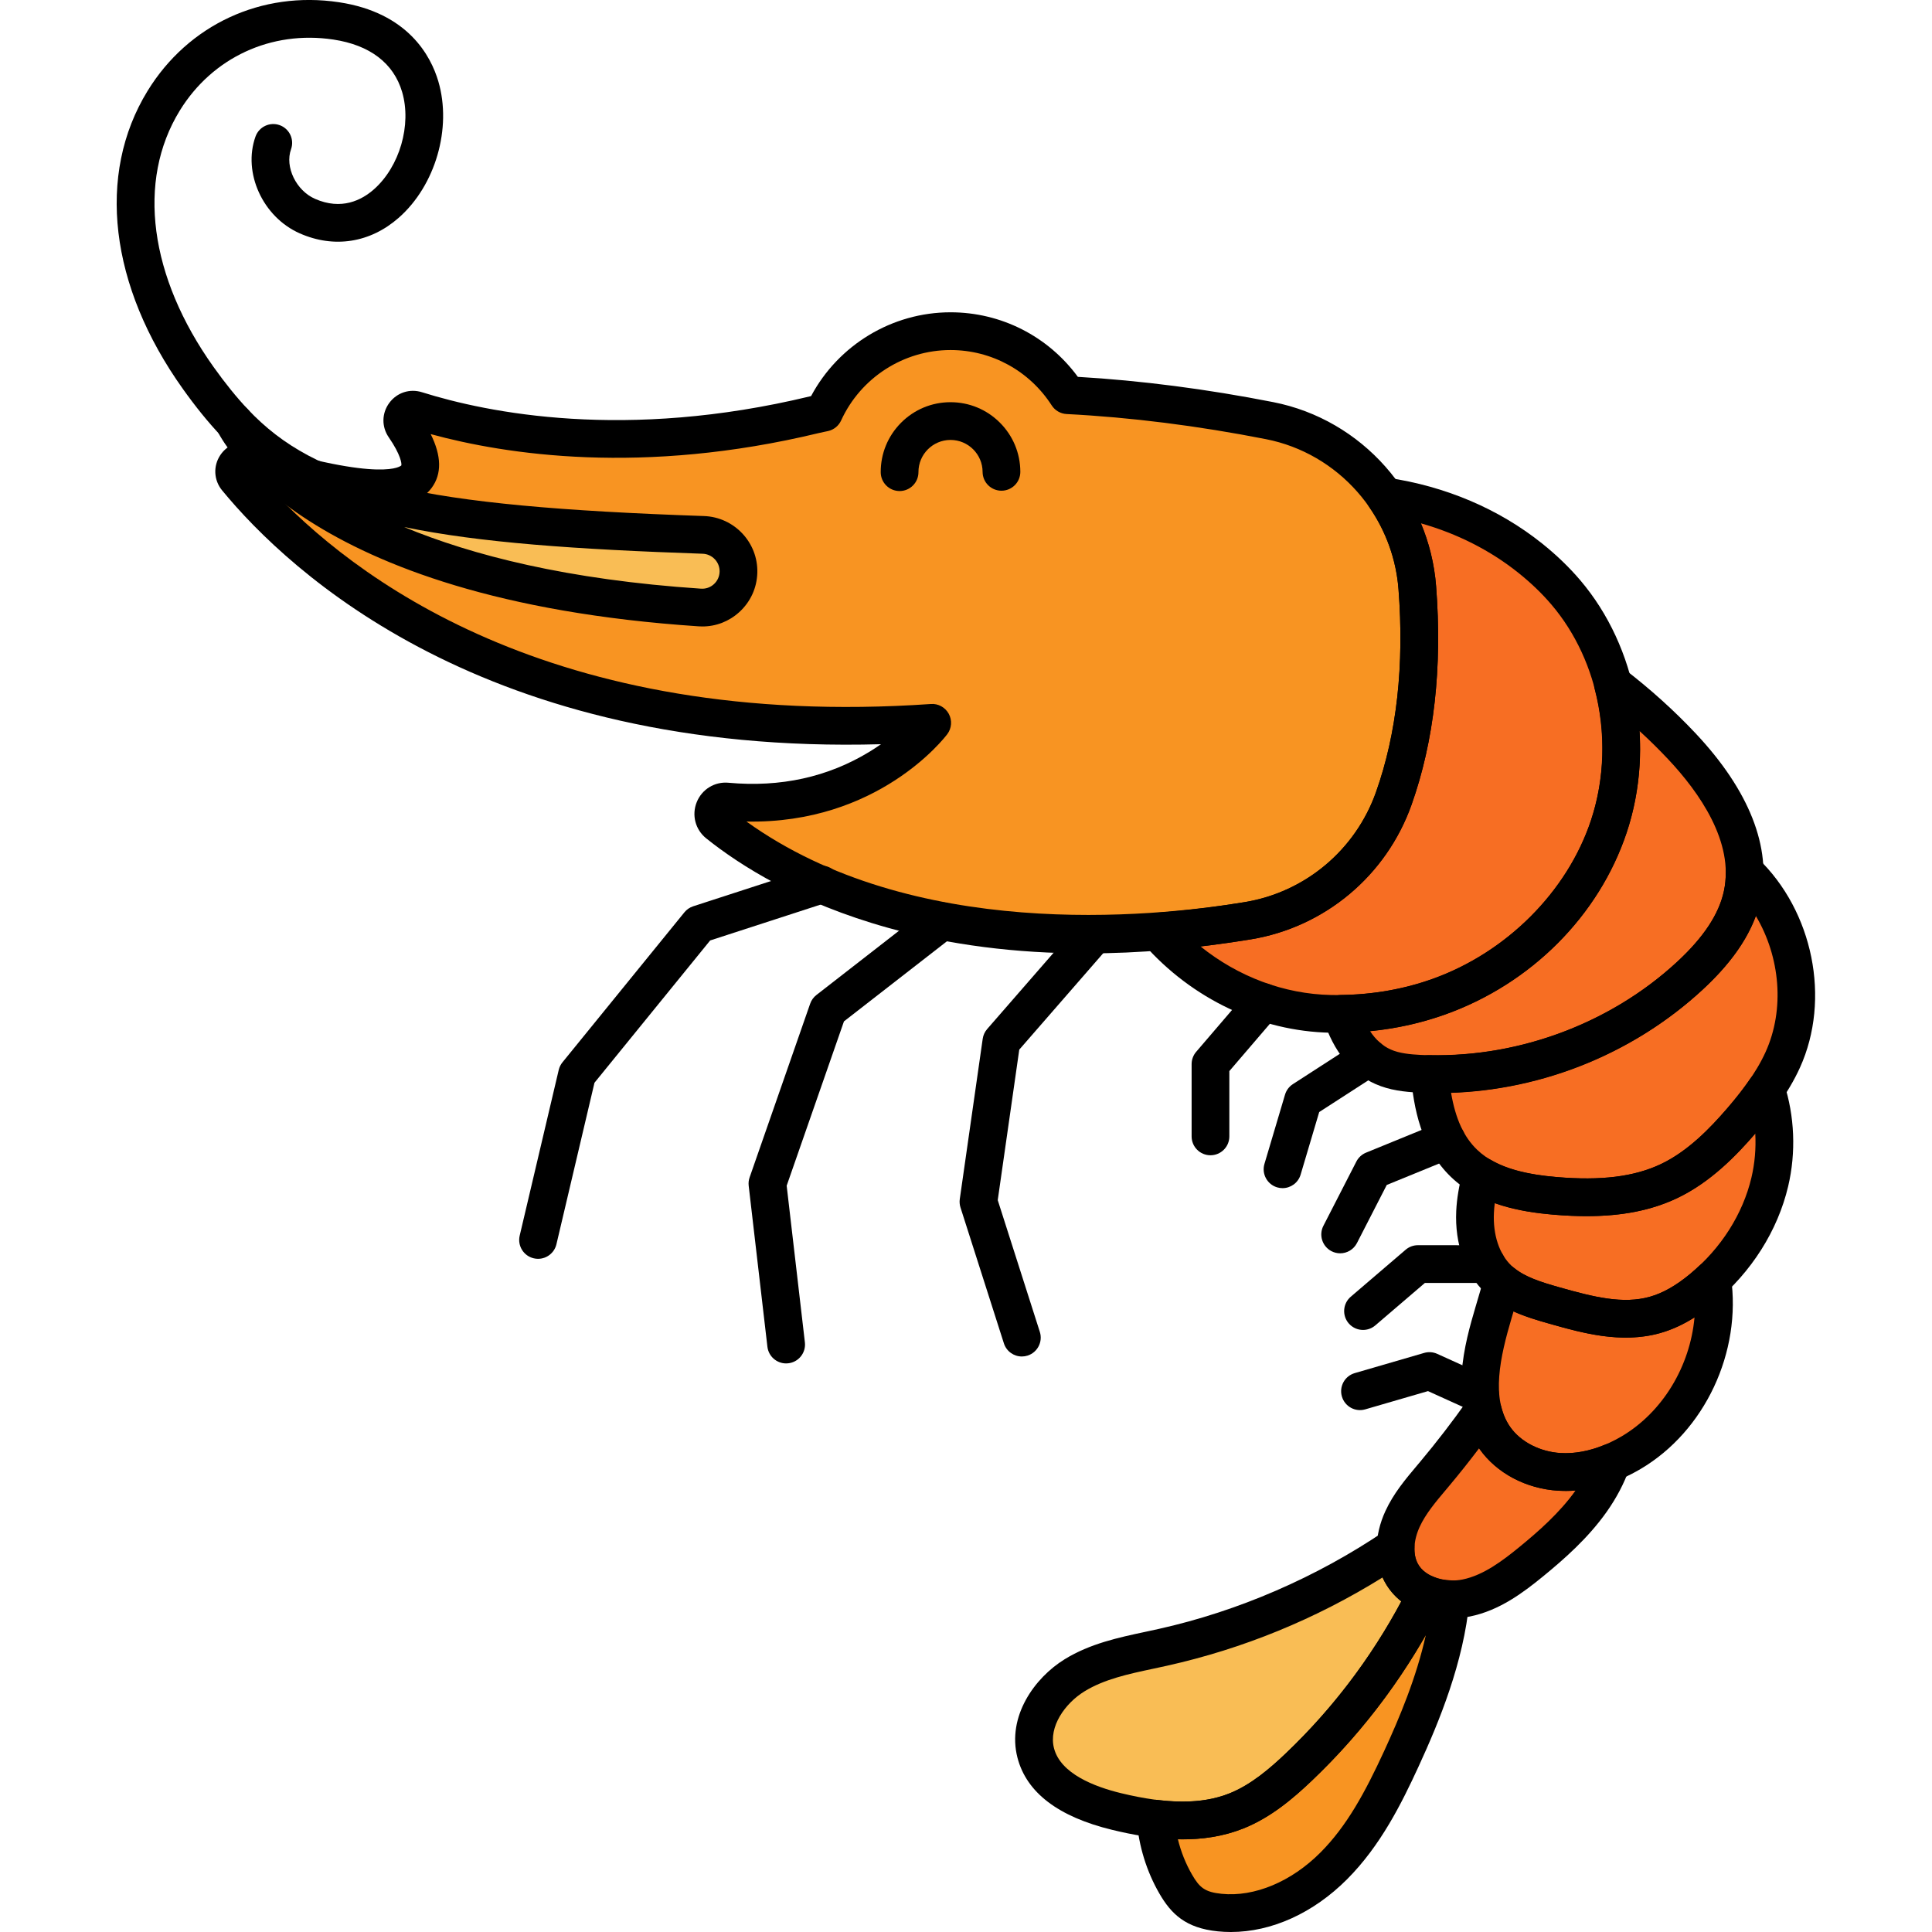 <svg enable-background="new 0 0 256 256" height="512" viewBox="0 0 256 256" width="512" xmlns="http://www.w3.org/2000/svg"><path d="m187.8 77.859c-.847-10.929-8.817-20.009-19.574-22.123-7.407-1.455-16.738-2.858-26.766-3.372-3.283-5.098-8.996-8.483-15.51-8.483-7.455 0-13.861 4.43-16.771 10.794-.421.095-.848.173-1.267.274-25.295 6.106-44.254 2.074-52.736-.589-1.3-.408-2.378 1.048-1.604 2.169 3.585 5.197 5.692 12.725-20.675 4.586-1.358-.419-2.442 1.169-1.539 2.267 8.126 9.889 35.376 36.311 92.166 32.394 0 0-9.071 12.094-27.213 10.43-1.631-.15-2.445 1.907-1.166 2.931 8.366 6.7 30.216 19.426 70.191 12.864 8.948-1.469 16.315-7.663 19.348-16.209 2.354-6.635 4.055-15.818 3.116-27.933z" fill="#f89422"/><path d="m31.019 55.949s9.64 21.089 61.72 24.549c2.714.18 5.031-1.949 5.111-4.667.078-2.651-2.011-4.864-4.661-4.955-36.185-1.244-51.899-4.035-62.17-14.927z" fill="#f9bd55"/><g fill="#f76e23"><path d="m230.876 118.574c1.539-7.213-2.962-14.31-8.013-19.683-2.816-2.996-5.887-5.745-9.147-8.25 1.62 6.164 1.476 12.827-.544 18.885-3.475 10.426-12.162 18.838-22.51 22.539-4.151 1.484-8.534 2.216-12.936 2.271.992 3.031 2.691 5.751 5.53 7.013 1.506.669 3.181.845 4.827.929 13.024.665 26.241-4.121 35.82-12.971 3.185-2.944 6.069-6.494 6.973-10.733z"/><path d="m231.17 115.508c.009 1.017-.075 2.039-.294 3.065-.904 4.24-3.789 7.789-6.973 10.732-9.247 8.544-21.885 13.285-34.467 13.005.399 4.434 1.416 8.815 4.546 11.828 3.134 3.018 7.709 3.942 12.043 4.315 5.128.441 10.482.257 15.131-1.95 3.783-1.797 6.844-4.814 9.58-7.985 2.137-2.478 4.142-5.114 5.493-8.093 3.741-8.249 1.451-18.707-5.059-24.917z"/><path d="m234.504 156.62c.957-4.049.795-8.373-.499-12.315-.999 1.469-2.109 2.868-3.27 4.214-2.735 3.171-5.797 6.188-9.58 7.985-4.649 2.208-10.003 2.391-15.131 1.95-3.38-.291-6.897-.932-9.772-2.625-.417 1.559-.721 3.14-.798 4.751-.155 3.248.735 6.695 3.091 8.936 1.989 1.892 4.741 2.706 7.381 3.458 4.36 1.242 8.994 2.487 13.359 1.262 2.332-.655 4.425-1.983 6.288-3.531 4.352-3.615 7.63-8.58 8.931-14.085z"/><path d="m225.574 170.704c-1.863 1.548-3.957 2.877-6.288 3.531-4.365 1.225-8.999-.02-13.359-1.262-2.42-.69-4.927-1.441-6.861-3.017-.394 1.34-.787 2.68-1.181 4.02-1.617 5.504-3.103 11.914.215 16.594 1.92 2.708 5.222 4.262 8.536 4.461 3.314.2 6.621-.852 9.481-2.538 7.739-4.563 12.054-14.127 10.764-22.962-.425.402-.857.799-1.307 1.173z"/><path d="m206.637 195.032c-3.314-.199-6.616-1.753-8.536-4.461-.787-1.11-1.296-2.319-1.605-3.587-2.027 2.866-4.167 5.652-6.422 8.342-1.568 1.871-3.212 3.731-4.232 5.949s-1.335 4.906-.198 7.067c1.547 2.941 5.391 4.06 8.648 3.4s6.041-2.711 8.614-4.814c2.922-2.389 5.755-4.948 7.936-8.029 1.117-1.577 2.052-3.309 2.703-5.129-2.195.903-4.548 1.404-6.908 1.262z"/></g><path d="m188.989 211.239c-4.255 8.521-9.973 16.312-16.87 22.882-2.467 2.35-5.143 4.585-8.309 5.845-3.38 1.344-7.057 1.465-10.701 1.02.248 3.04 1.151 6.028 2.68 8.668 1.363 2.356 2.736 3.463 5.83 3.774 5.601.562 11.144-2.204 15.117-6.192 3.972-3.987 6.607-9.093 8.962-14.207 3.09-6.712 5.838-13.843 6.518-21.125-1.116-.027-2.219-.247-3.227-.665z" fill="#f89422"/><path d="m185.643 208.341c-.556-1.056-.76-2.239-.709-3.43-9.337 6.331-19.855 10.918-30.867 13.373-4.008.893-8.185 1.551-11.683 3.704s-6.171 6.309-5.145 10.286c1.161 4.499 6.211 6.672 10.727 7.765 5.218 1.261 10.856 1.911 15.844-.072 3.166-1.26 5.842-3.494 8.309-5.845 6.896-6.57 12.615-14.36 16.87-22.882-1.413-.586-2.63-1.539-3.346-2.899z" fill="#f9bd55"/><path d="m207.488 78.501c-1.427-1.679-3.02-3.183-4.73-4.551-5.559-4.446-12.256-7.154-19.267-8.179 2.419 3.495 3.964 7.631 4.31 12.087.939 12.115-.762 21.298-3.117 27.934-3.032 8.546-10.4 14.741-19.348 16.209-4.172.685-8.134 1.149-11.916 1.442 5.812 6.591 14.057 10.71 22.882 10.896 4.879.103 9.763-.633 14.362-2.277 10.348-3.701 19.034-12.113 22.51-22.538 3.474-10.425 1.433-22.652-5.686-31.023z" fill="#f76e23"/><path d="m119.2 65.065c-1.377 0-2.496-1.114-2.5-2.492-.008-2.471.947-4.796 2.688-6.549 1.742-1.753 4.062-2.723 6.532-2.73h.03c2.459 0 4.773.954 6.519 2.688 1.753 1.742 2.723 4.062 2.73 6.532.004 1.381-1.111 2.504-2.492 2.508-.003 0-.005 0-.008 0-1.377 0-2.496-1.114-2.5-2.492-.008-2.338-1.913-4.235-4.25-4.235-.005 0-.009 0-.014 0-2.343.008-4.243 1.92-4.235 4.264.004 1.381-1.111 2.504-2.492 2.508-.003-.002-.005-.002-.008-.002z"/><path d="m143.956 126.331c-9.366 0-18.141-1.127-26.24-3.379-11.803-3.281-19.64-8.262-24.135-11.862-1.445-1.157-1.952-3.087-1.26-4.802.688-1.705 2.385-2.746 4.218-2.569 6.887.629 13.172-.752 18.678-4.113.54-.329 1.047-.663 1.519-.994-52.436 1.463-78.389-22.783-87.31-33.641-1.108-1.349-1.199-3.228-.228-4.676.977-1.454 2.764-2.088 4.435-1.567 17.265 5.329 19.524 2.967 19.545 2.942.066-.207-.061-1.397-1.663-3.72-.968-1.402-.94-3.192.068-4.562 1.011-1.369 2.716-1.927 4.342-1.413 8.709 2.734 26.967 6.443 51.4.544.05-.012.1-.023.149-.035 3.622-6.785 10.739-11.103 18.476-11.103 6.71 0 12.925 3.174 16.872 8.554 8.359.489 17.062 1.614 25.886 3.348 11.775 2.313 20.651 12.34 21.584 24.383.836 10.783-.259 20.527-3.253 28.964-3.334 9.395-11.495 16.23-21.299 17.84-7.563 1.241-14.837 1.861-21.784 1.861zm-45.046-17.473c21.967 15.763 53.277 12.771 66.02 10.678 8.007-1.314 14.673-6.9 17.396-14.578 2.759-7.773 3.762-16.825 2.981-26.905-.761-9.813-7.982-17.981-17.563-19.863-9.026-1.773-17.913-2.894-26.412-3.328-.804-.042-1.538-.467-1.974-1.144-2.958-4.594-7.971-7.336-13.408-7.336-6.215 0-11.905 3.664-14.498 9.334-.324.71-.963 1.228-1.725 1.399l-.567.121c-.221.045-.441.091-.659.144-23.369 5.64-41.452 2.865-51.431.141 1.438 2.888 1.484 5.272.137 7.11-2.541 3.461-9.048 3.466-21.515-.076 10.729 11.643 37.123 32.219 87.658 28.729.967-.076 1.9.439 2.368 1.3.467.859.391 1.912-.196 2.694-.383.511-9.189 11.917-26.612 11.58z"/><path d="m31.02 58.449c-.664 0-1.327-.263-1.818-.784-1.655-1.755-3.283-3.763-4.977-6.141-9.721-13.639-11.469-28.394-4.677-39.468 5.391-8.791 15.106-13.301 25.355-11.761 9.188 1.378 12.2 7.162 13.178 10.487 1.823 6.2-.385 13.803-5.251 18.076-3.778 3.319-8.558 4.073-13.112 2.063-4.896-2.158-7.581-8.034-5.862-12.83.467-1.299 1.896-1.972 3.197-1.51 1.3.466 1.976 1.897 1.51 3.197-.838 2.336.675 5.467 3.173 6.568 3.511 1.546 6.177.177 7.795-1.246 3.421-3.004 5.034-8.554 3.754-12.909-1.123-3.822-4.278-6.226-9.123-6.952-8.224-1.235-16.026 2.38-20.351 9.431-5.71 9.308-4.032 22 4.486 33.952 1.56 2.189 3.045 4.024 4.541 5.61.947 1.005.901 2.587-.103 3.534-.483.458-1.099.683-1.715.683z"/><path d="m93.066 83.009c-.163 0-.327-.005-.492-.017-52.96-3.518-63.409-25.087-63.828-26.004-.509-1.112-.138-2.43.878-3.113 1.013-.683 2.374-.532 3.215.359 9.12 9.673 22.676 12.845 60.436 14.144 4.019.138 7.192 3.514 7.074 7.525-.059 2.007-.909 3.856-2.396 5.208-1.357 1.234-3.076 1.898-4.887 1.898zm-39.515-13.174c8.956 3.722 21.62 6.99 39.354 8.169.619.035 1.219-.169 1.684-.592.473-.43.743-1.018.762-1.654.037-1.271-.971-2.34-2.248-2.384-16.788-.577-29.561-1.463-39.552-3.539z"/><path d="m190.539 144.839c-.86 0-1.721-.021-2.583-.065-1.846-.095-3.816-.298-5.714-1.141-3.187-1.417-5.505-4.284-6.892-8.521-.247-.756-.12-1.585.343-2.232.463-.646 1.206-1.035 2.002-1.045 4.251-.053 8.331-.768 12.126-2.125 9.796-3.503 17.835-11.541 20.979-20.976 1.834-5.501 2.01-11.702.497-17.458-.271-1.034.145-2.127 1.035-2.719.89-.589 2.059-.551 2.906.101 3.436 2.642 6.613 5.509 9.445 8.521 7.099 7.549 10.085 15.127 8.637 21.916-.878 4.116-3.404 8.057-7.722 12.046-9.502 8.782-22.156 13.698-35.059 13.698zm-9.004-8.211c.763 1.149 1.678 1.964 2.737 2.436 1.152.512 2.574.646 3.938.716 12.284.63 24.976-3.977 33.996-12.311 3.533-3.265 5.568-6.345 6.224-9.417 1.379-6.461-3.258-13.055-7.39-17.448-1.202-1.279-2.472-2.531-3.802-3.749.295 4.58-.274 9.197-1.694 13.46-3.675 11.022-12.661 20.033-24.04 24.103-3.173 1.135-6.513 1.874-9.969 2.21z"/><path d="m210.222 161.146c-1.394 0-2.86-.067-4.41-.2-4.277-.368-9.685-1.271-13.563-5.006-3.975-3.828-4.921-9.175-5.302-13.405-.063-.709.178-1.411.664-1.931.485-.521 1.152-.834 1.882-.792 12.018.226 23.937-4.232 32.715-12.343 3.533-3.265 5.568-6.345 6.224-9.417.17-.795.248-1.619.239-2.52-.01-1.005.583-1.918 1.505-2.318.923-.401 1.994-.208 2.721.485 7.361 7.021 9.72 18.696 5.609 27.759-1.593 3.515-3.978 6.492-5.877 8.693-2.497 2.896-5.937 6.49-10.398 8.61-3.382 1.605-7.267 2.385-12.009 2.385zm-17.951-16.355c.596 3.479 1.695 5.86 3.446 7.547 2.748 2.647 7.067 3.328 10.522 3.625 5.907.507 10.307-.038 13.845-1.718 3.618-1.719 6.581-4.836 8.759-7.359 1.68-1.948 3.779-4.56 5.108-7.492 2.562-5.648 1.941-12.591-1.29-18.023-1.218 3.306-3.545 6.522-7.062 9.771-9.014 8.33-21.025 13.219-33.328 13.649z"/><path d="m215.419 177.239c-3.64 0-7.168-1.005-10.177-1.861-2.646-.754-5.94-1.691-8.421-4.051-2.664-2.535-4.072-6.496-3.863-10.867.078-1.63.366-3.355.88-5.277.202-.754.745-1.371 1.468-1.667s1.542-.237 2.216.159c2.088 1.229 4.858 1.956 8.719 2.288 5.902.507 10.306-.038 13.844-1.718 3.618-1.719 6.581-4.836 8.759-7.359 1.219-1.413 2.231-2.717 3.095-3.987.536-.786 1.473-1.205 2.416-1.069.943.133 1.729.79 2.026 1.695 1.421 4.326 1.619 9.181.558 13.671-1.389 5.874-4.857 11.354-9.766 15.432-2.437 2.024-4.795 3.338-7.21 4.016-1.515.423-3.039.595-4.544.595zm-17.351-17.829c-.058.443-.097.872-.116 1.289-.14 2.918.705 5.472 2.316 7.005 1.587 1.511 4.114 2.23 6.343 2.865 4.64 1.32 8.469 2.253 11.999 1.259 1.726-.484 3.481-1.48 5.366-3.047 4.079-3.389 6.954-7.911 8.096-12.736.449-1.901.618-3.884.51-5.84-2.493 2.886-5.918 6.45-10.353 8.557-4.374 2.077-9.592 2.771-16.418 2.184-2.116-.183-4.958-.539-7.743-1.536zm36.437-2.79h.01z"/><path d="m207.447 197.556c-.321 0-.643-.01-.961-.029-4.262-.255-8.16-2.314-10.426-5.51-4.298-6.063-1.876-14.312-.574-18.744l1.182-4.021c.236-.803.859-1.435 1.658-1.682.799-.249 1.669-.08 2.319.449 1.487 1.212 3.495 1.847 5.966 2.551 4.64 1.32 8.469 2.253 11.999 1.259 1.726-.484 3.481-1.48 5.366-3.047.41-.341.803-.703 1.19-1.069.679-.64 1.657-.846 2.537-.542.88.307 1.517 1.078 1.651 2 1.457 9.987-3.465 20.464-11.969 25.477-3.241 1.911-6.656 2.908-9.938 2.908zm-6.894-23.791-.27.916c-1.471 5.011-2.817 10.673-.145 14.444 1.377 1.94 3.924 3.248 6.647 3.411 3.246.188 6.179-1.086 8.062-2.196 5.484-3.233 9.104-9.328 9.684-15.778-1.523.963-3.035 1.65-4.569 2.081-5.174 1.452-10.467-.055-14.72-1.265-1.435-.409-3.082-.878-4.689-1.613z"/><path d="m192.37 214.436c-3.837 0-7.319-1.852-8.939-4.931-1.398-2.659-1.349-6.04.139-9.274 1.075-2.339 2.66-4.222 4.193-6.043l.395-.469c2.18-2.601 4.299-5.353 6.297-8.179.565-.799 1.547-1.193 2.509-1.013.962.184 1.729.911 1.961 1.863.255 1.046.652 1.94 1.216 2.734 1.376 1.94 3.923 3.248 6.646 3.411h.001c1.852.103 3.799-.252 5.804-1.079.917-.378 1.964-.18 2.678.502.716.682.962 1.721.63 2.65-.704 1.971-1.719 3.899-3.016 5.732-2.454 3.466-5.621 6.252-8.396 8.521-2.646 2.164-5.797 4.538-9.698 5.329-.813.166-1.625.246-2.42.246zm3.616-22.525c-1.3 1.718-2.637 3.396-3.997 5.02l-.401.478c-1.38 1.639-2.684 3.187-3.476 4.91-.821 1.787-.917 3.603-.257 4.858 1.025 1.948 3.822 2.545 5.94 2.114 2.782-.563 5.344-2.516 7.527-4.3 2.501-2.045 5.339-4.532 7.444-7.489-.768.062-1.528.07-2.28.024-4.263-.255-8.161-2.314-10.427-5.51-.024-.035-.048-.07-.073-.105z"/><path d="m163.089 256.001c-.575 0-1.148-.028-1.72-.086-4.271-.431-6.184-2.314-7.744-5.01-1.688-2.916-2.728-6.276-3.008-9.718-.061-.748.219-1.484.761-2.005.541-.521 1.283-.771 2.034-.679 3.767.459 6.864.177 9.475-.861 2.889-1.149 5.417-3.34 7.509-5.332 6.678-6.362 12.182-13.828 16.356-22.188.587-1.175 1.979-1.696 3.193-1.192.702.291 1.507.455 2.329.475.692.017 1.348.319 1.809.838.461.518.686 1.203.621 1.894-.76 8.125-3.999 15.992-6.736 21.938-2.249 4.884-5.02 10.468-9.461 14.926-4.492 4.507-10.026 7-15.418 7zm-7.013-12.291c.407 1.658 1.04 3.246 1.877 4.691.988 1.708 1.693 2.314 3.917 2.539 4.357.442 9.246-1.607 13.094-5.47 3.475-3.486 5.896-7.914 8.463-13.488 1.989-4.322 4.26-9.706 5.504-15.337-4.091 7.159-9.152 13.631-15.087 19.285-2.439 2.322-5.428 4.894-9.109 6.358-2.575 1.024-5.43 1.502-8.659 1.422z"/><path d="m156.644 243.727c-3.456 0-6.712-.642-9.265-1.259-7.142-1.728-11.367-4.947-12.561-9.569-1.406-5.448 2.257-10.579 6.255-13.04 3.369-2.073 7.125-2.874 10.758-3.648.565-.121 1.131-.241 1.692-.367 10.558-2.353 20.934-6.849 30.007-13.001.783-.53 1.796-.574 2.621-.114s1.32 1.347 1.28 2.29c-.036.83.107 1.557.424 2.159.494.938 1.409 1.471 2.089 1.753.641.265 1.143.785 1.386 1.435s.205 1.371-.105 1.992c-4.434 8.88-10.282 16.812-17.381 23.574-2.439 2.322-5.428 4.894-9.109 6.358-2.664 1.058-5.437 1.437-8.091 1.437zm26.552-34.706c-8.867 5.515-18.467 9.446-28.585 11.702-.576.128-1.156.252-1.737.376-3.366.718-6.546 1.396-9.18 3.017-2.563 1.578-4.772 4.672-4.034 7.532.866 3.356 5.314 5.094 8.894 5.96 6.118 1.479 10.674 1.489 14.333.034 2.889-1.149 5.417-3.34 7.509-5.332 6.123-5.833 11.259-12.595 15.288-20.122-.946-.744-1.708-1.648-2.252-2.684-.084-.157-.162-.319-.236-.483z"/><path d="m177.208 136.851c-.319 0-.64-.004-.96-.011-9.293-.195-18.297-4.475-24.704-11.741-.627-.711-.798-1.715-.441-2.593.355-.878 1.178-1.479 2.123-1.553 3.87-.301 7.808-.777 11.704-1.417 8.007-1.314 14.673-6.9 17.396-14.578 2.759-7.773 3.762-16.825 2.981-26.905-.301-3.878-1.641-7.633-3.873-10.858-.566-.818-.594-1.896-.068-2.741.524-.846 1.501-1.3 2.485-1.155 7.677 1.123 14.754 4.132 20.468 8.701 1.91 1.527 3.617 3.17 5.072 4.882 7.549 8.876 9.964 21.999 6.153 33.435-3.675 11.022-12.661 20.032-24.04 24.102-4.518 1.614-9.323 2.432-14.296 2.432zm-18.135-11.445c4.982 4.007 11.062 6.305 17.28 6.436 4.694.095 9.234-.619 13.468-2.133 9.796-3.503 17.835-11.54 20.979-20.975 3.271-9.811 1.222-21.043-5.218-28.613 0-.001 0-.001-.001-.001-1.248-1.47-2.724-2.888-4.386-4.217-3.723-2.978-8.12-5.203-12.917-6.561 1.106 2.646 1.791 5.457 2.013 8.323.836 10.783-.259 20.527-3.253 28.964-3.334 9.395-11.495 16.23-21.299 17.84-2.215.364-4.442.677-6.666.937z"/><path d="m71.298 166.8c-.189 0-.383-.022-.575-.067-1.344-.316-2.177-1.663-1.86-3.007l5.173-21.96c.087-.367.256-.711.494-1.004l16.157-19.874c.304-.374.709-.652 1.168-.801l16.219-5.265c1.31-.427 2.724.292 3.149 1.606.426 1.312-.293 2.723-1.606 3.149l-15.517 5.038-15.329 18.855-5.041 21.401c-.272 1.152-1.298 1.929-2.432 1.929z"/><path d="m104.165 180.661c-1.252 0-2.332-.938-2.48-2.211l-2.48-21.327c-.044-.375-.002-.756.123-1.112l8.023-23.017c.158-.455.445-.854.825-1.15l15.118-11.758c1.09-.847 2.66-.651 3.509.438.848 1.09.651 2.661-.438 3.509l-14.536 11.305-7.591 21.777 2.414 20.757c.159 1.372-.823 2.613-2.194 2.772-.1.012-.197.017-.293.017z"/><path d="m135.402 179.742c-1.059 0-2.041-.678-2.381-1.74l-5.752-18.004c-.114-.359-.146-.741-.093-1.114l3.038-21.241c.068-.478.272-.925.589-1.288l12.334-14.167c.907-1.04 2.485-1.15 3.527-.244 1.041.907 1.15 2.486.244 3.527l-11.85 13.61-2.853 19.942 5.578 17.457c.42 1.315-.306 2.722-1.621 3.143-.251.08-.508.119-.76.119z"/><path d="m160.395 153.079c-1.381 0-2.5-1.119-2.5-2.5v-9.579c0-.597.214-1.174.602-1.627l7.035-8.208c.9-1.05 2.478-1.169 3.525-.271 1.048.898 1.17 2.477.271 3.525l-6.434 7.506v8.654c.001 1.381-1.119 2.5-2.499 2.5z"/><path d="m169.943 157.436c-.235 0-.476-.034-.713-.104-1.323-.394-2.078-1.785-1.685-3.108l2.728-9.183c.17-.572.539-1.064 1.04-1.388l8.672-5.602c1.162-.747 2.708-.415 3.457.744.749 1.16.416 2.707-.744 3.457l-7.896 5.099-2.464 8.296c-.321 1.085-1.317 1.789-2.395 1.789z"/><path d="m177.578 166.07c-.384 0-.774-.089-1.14-.276-1.229-.631-1.713-2.138-1.083-3.366l4.373-8.522c.272-.53.727-.946 1.278-1.173l9.73-3.978c1.281-.52 2.738.092 3.261 1.368.522 1.278-.091 2.738-1.368 3.261l-8.875 3.627-3.95 7.7c-.443.863-1.319 1.359-2.226 1.359z"/><path d="m180.608 176.224c-.705 0-1.405-.297-1.9-.874-.897-1.049-.775-2.627.273-3.525l7.276-6.23c.453-.388 1.029-.601 1.626-.601h.001l9.088.005c1.381.001 2.5 1.121 2.499 2.501-.001 1.381-1.12 2.499-2.5 2.499h-.001l-8.163-.004-6.574 5.629c-.471.402-1.049.6-1.625.6z"/><path d="m196.106 187.208c-.345 0-.695-.072-1.03-.224l-5.858-2.655-8.311 2.416c-1.329.39-2.713-.377-3.099-1.702-.386-1.326.377-2.713 1.702-3.099l9.198-2.675c.573-.167 1.187-.122 1.73.123l6.701 3.037c1.258.57 1.814 2.052 1.245 3.31-.417.923-1.325 1.469-2.278 1.469z"/></svg>